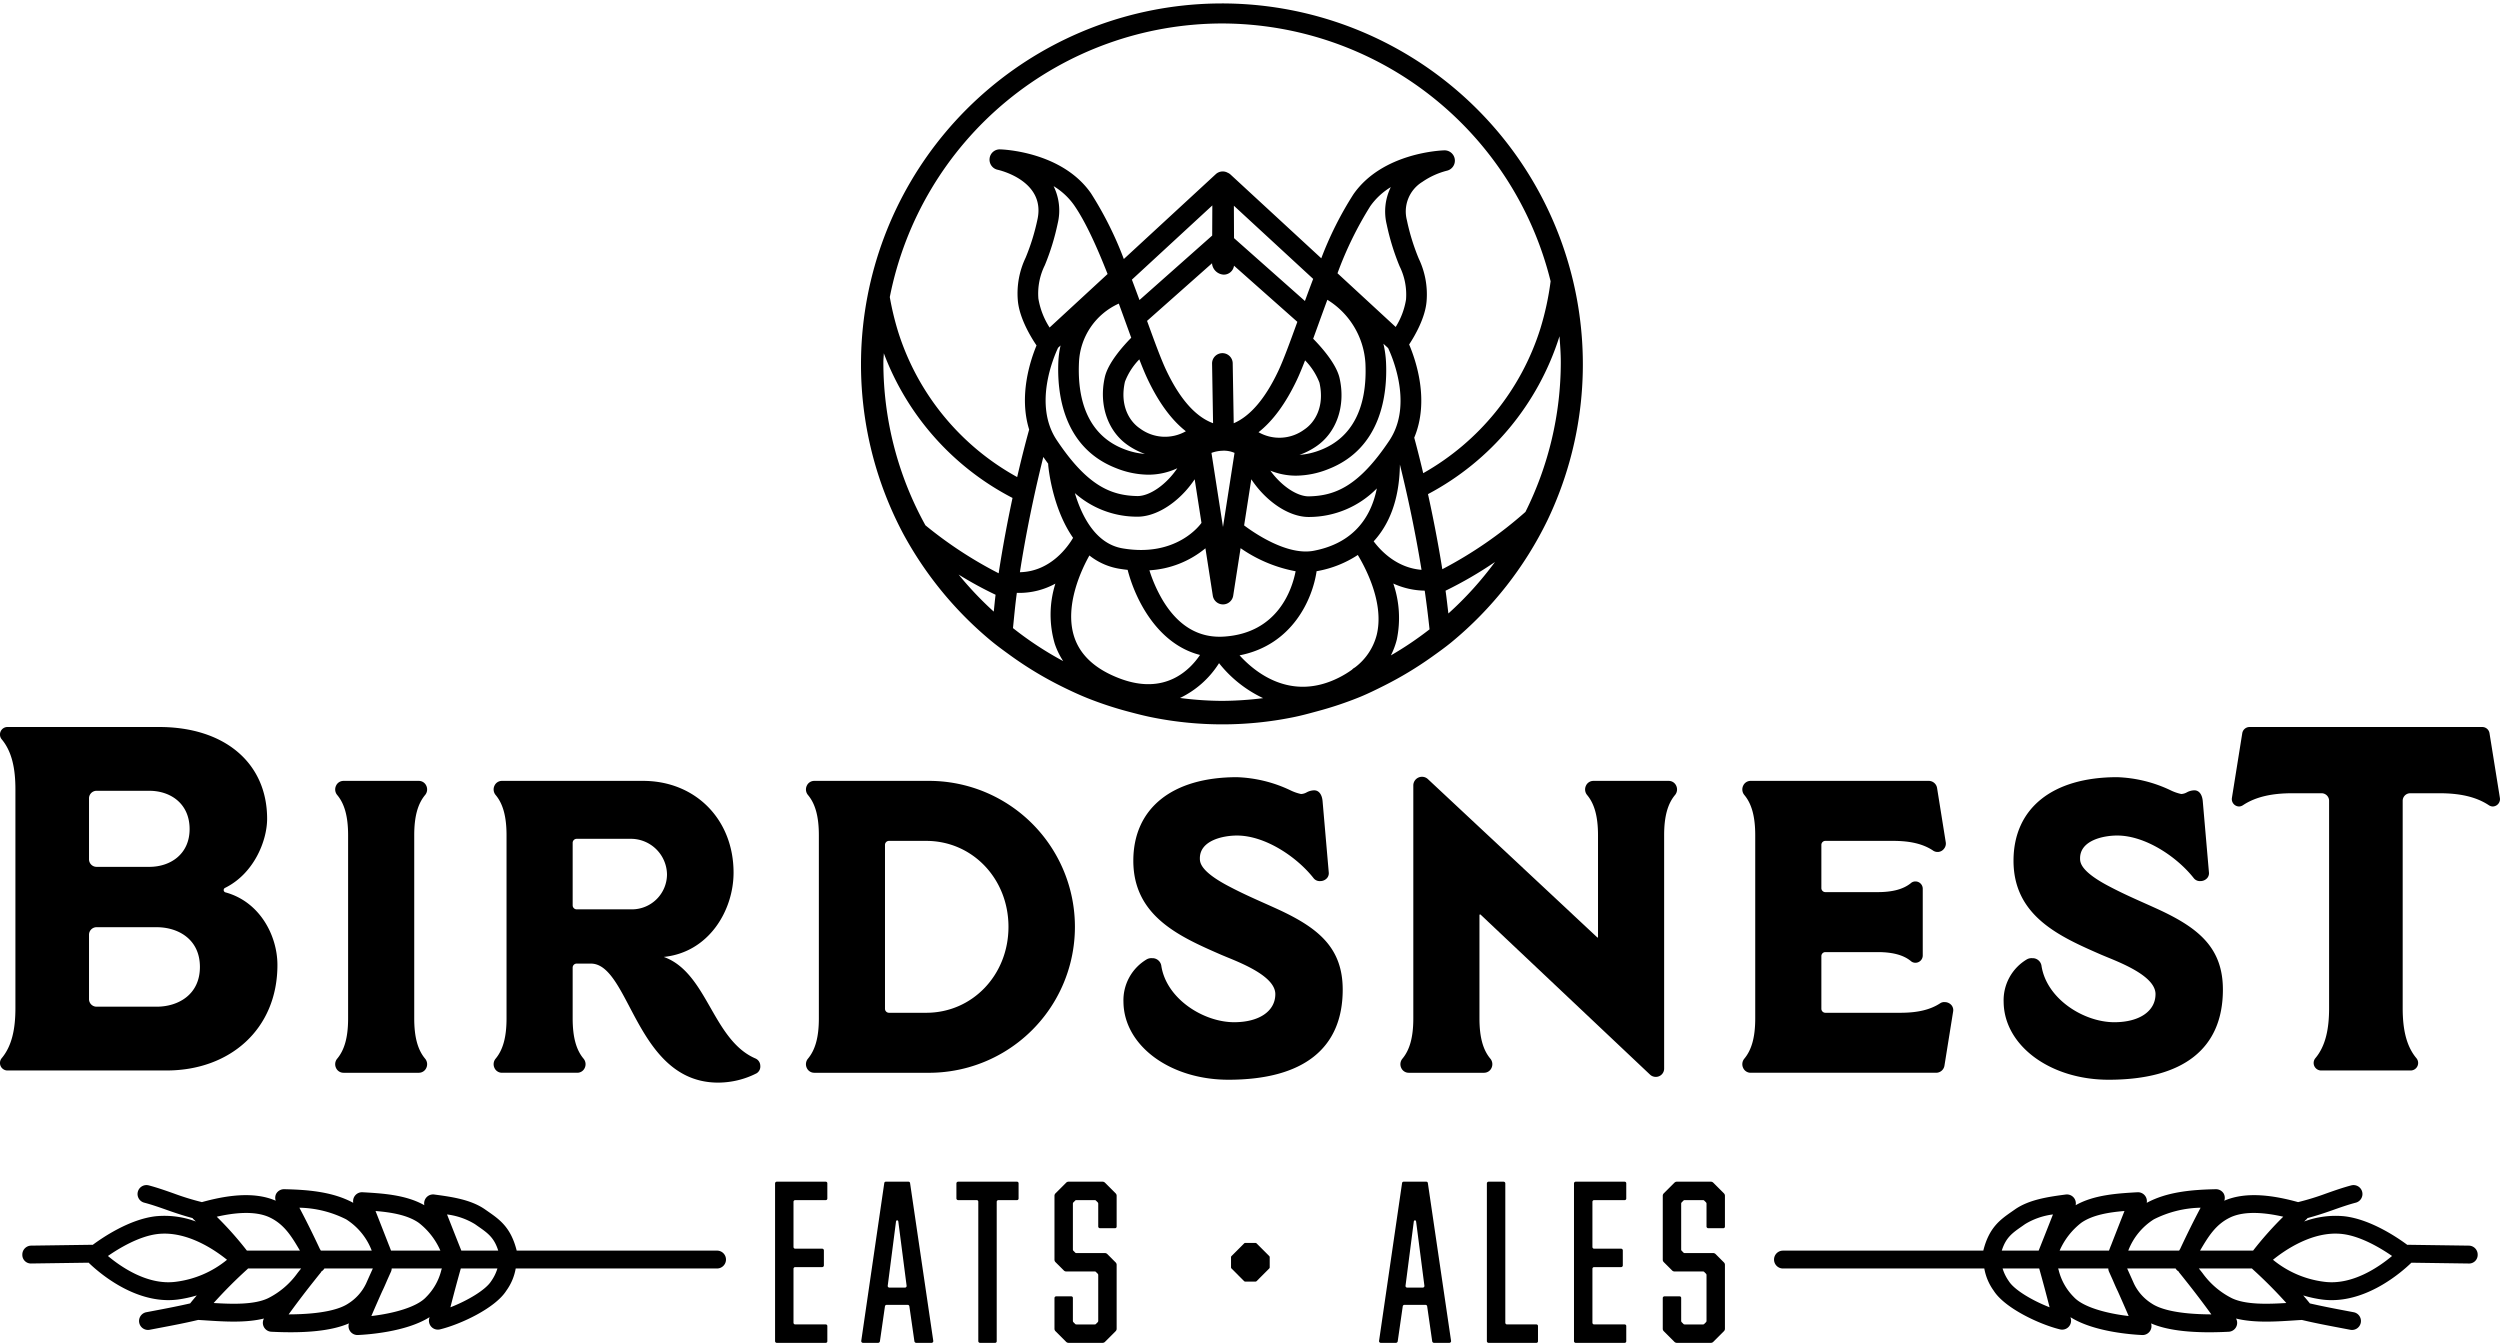 <svg xmlns="http://www.w3.org/2000/svg" viewBox="0 0 472.144 253.607">
  <title>birdsnest-logo-one-color-rgb</title>
  <g id="black-rgb">
    <path id="logoMark" d="M270.435,124.043c1.257-.898,2.515-1.795,3.707-2.774a68.767,68.767,0,0,0,18.146-23.096,68.164,68.164,0,1,0-121.682,2.68A68.879,68.879,0,0,0,187.08,120.948c1.195.996,2.459,1.908,3.72,2.822a68.41,68.41,0,0,0,9.693,5.859c1.593.791,3.204,1.544,4.862,2.212a67.868,67.868,0,0,0,7.876,2.589c1.541.41,3.084.808,4.666,1.112a67.18,67.18,0,0,0,26.209-.061c1.567-.31,3.093-.726,4.621-1.142a67.898,67.898,0,0,0,8.155-2.73c1.552-.643,3.053-1.381,4.545-2.133A68.442,68.442,0,0,0,270.435,124.043Zm-7.753-.268a14.441,14.441,0,0,0,1.115-2.985,20.049,20.049,0,0,0-.661-10.585,14.764,14.764,0,0,0,5.932,1.344c.343,2.374.647,4.824.912,7.306A64.136,64.136,0,0,1,262.682,123.775Zm-51.086,4.407c-4.616-1.719-7.544-4.357-8.701-7.842-2.002-6.026,1.569-13.171,2.847-15.435a12.251,12.251,0,0,0,5.577,2.492c.563.097,1.109.168,1.645.226,1.443,5.63,5.66,14.039,13.671,16.069C224.719,126.529,220.046,131.327,211.596,128.181ZM198.979,35.153a12.913,12.913,0,0,1,3.865,3.585c2.197,3.165,4.351,7.98,6.332,13.011l-10.952,10.106a14.439,14.439,0,0,1-2.118-5.467,12.038,12.038,0,0,1,1.218-6.297,44.625,44.625,0,0,0,2.43-7.89A10.409,10.409,0,0,0,198.979,35.153Zm62.91,7.231a44.801,44.801,0,0,0,2.43,7.891,12.03,12.03,0,0,1,1.219,6.296,13.923,13.923,0,0,1-1.953,5.178L252.596,51.608A67.566,67.566,0,0,1,258.8,38.921a12.907,12.907,0,0,1,3.865-3.585A10.411,10.411,0,0,0,261.889,42.385ZM261.764,68.47a19.032,19.032,0,0,0-.5-3.559l.893.825c.768,1.625,4.356,9.953.804,16.511l-.028.008.008.028c-.162.296-.333.59-.525.878-5.76,8.639-10.241,10.477-15.197,10.578l-.074.001c-2.171,0-5.107-1.917-7.23-4.856a12.855,12.855,0,0,0,4.866.948,16.681,16.681,0,0,0,6.04-1.221C260.961,84.685,262.03,74.307,261.764,68.47ZM237.683,81.627q4.052-3.181,7.21-9.809c.489-1.03,1.017-2.31,1.581-3.762a12.462,12.462,0,0,1,2.714,4.212c1.006,4.449-.813,7.486-2.851,8.845A7.937,7.937,0,0,1,237.683,81.627Zm.438,11.205c2.751,3.018,6.115,4.803,9.033,4.803.048,0,.096-.001.144-.001a17.977,17.977,0,0,0,12.727-5.392c-1.306,6.49-5.357,10.529-11.932,11.777-4.995.946-11.238-3.367-13.131-4.791l1.356-8.715A19.56,19.56,0,0,0,238.121,92.832Zm26.261-5.098c1.139,4.582,2.749,11.676,4.082,19.882-4.689-.374-7.705-3.603-9.028-5.369l-.008-.011C262.217,99.194,264.294,94.613,264.382,87.734Zm-6.51-19.087c.381,8.394-2.543,14.04-8.458,16.329a13.459,13.459,0,0,1-3.994.932,13.811,13.811,0,0,0,3.078-1.553c3.916-2.611,5.679-7.693,4.49-12.947-.614-2.711-3.463-5.89-4.987-7.438.291-.797.588-1.615.895-2.463.567-1.57,1.166-3.218,1.785-4.89A15.119,15.119,0,0,1,257.872,68.647ZM246.446,56.846l-13.391-11.873-.027-6.121,14.975,13.82C247.467,54.075,246.948,55.474,246.446,56.846Zm-13.395-6.669,11.964,10.607c-1.413,3.898-2.639,7.255-3.639,9.363-2.458,5.174-5.27,8.451-8.38,9.789l-.19-11.353a1.949,1.949,0,0,0-3.897.065l.189,11.278c-3.29-1.206-6.253-4.541-8.828-9.963-1.002-2.108-2.227-5.465-3.639-9.363l12.28-10.888-.001.142a2.33,2.33,0,0,0,2.219,2.013h.009A1.943,1.943,0,0,0,233.051,50.176Zm.098,35.355-2.178,13.997-2.177-13.995a6.518,6.518,0,0,1,2.007-.406A5.011,5.011,0,0,1,233.149,85.531Zm-22.327,2.896a16.677,16.677,0,0,0,6.04,1.221,12.878,12.878,0,0,0,5.485-1.22c-2.136,3.164-5.241,5.255-7.508,5.255l-.074-.001c-4.958-.101-9.44-1.939-15.199-10.578-4.449-6.675-.543-15.731.258-17.425l.472-.436a17.388,17.388,0,0,0-.416,3.042C199.615,74.123,200.685,84.501,210.822,88.428Zm3.865,9.151c.048.001.097.002.144.002,2.917,0,6.281-1.787,9.032-4.803a19.554,19.554,0,0,0,1.762-2.262l1.282,8.239c-.008.012-.019.02-.028.032-.186.267-4.679,6.531-14.898,4.771-5.117-.883-7.708-6.159-8.983-10.432A17.698,17.698,0,0,0,214.687,97.579Zm14.245-53.093L215.199,56.662c-.463-1.265-.942-2.554-1.433-3.847l15.191-14.019ZM215.168,67.868c.564,1.454,1.092,2.737,1.581,3.768q3.146,6.622,7.211,9.808a7.938,7.938,0,0,1-8.653-.513c-2.039-1.359-3.858-4.396-2.851-8.844A12.358,12.358,0,0,1,215.168,67.868Zm-6.512,3.358c-1.19,5.254.573,10.336,4.49,12.947a13.766,13.766,0,0,0,3.078,1.553,13.456,13.456,0,0,1-3.994-.931c-5.915-2.29-8.838-7.938-8.457-16.331a12.767,12.767,0,0,1,7.522-11.128c.502,1.365.989,2.709,1.455,3.998.307.846.602,1.66.892,2.454C212.117,65.335,209.269,68.514,208.656,71.226ZM197.04,86.302q.463.664.923,1.284a1.771,1.771,0,0,0-.003.216c.04.478.753,8.126,4.699,13.773-.936,1.601-4.213,6.367-10.043,6.493.112-.719.222-1.435.343-2.162C194.325,97.685,195.948,90.653,197.04,86.302Zm22.616,27.171a26.967,26.967,0,0,1-2.581-5.766,18.263,18.263,0,0,0,10.579-4.158l1.393,8.951a1.949,1.949,0,0,0,3.851,0l1.396-8.974a26.771,26.771,0,0,0,10.393,4.36c-.649,3.334-3.293,11.679-13.531,12.34C226.438,120.53,222.572,118.257,219.656,113.473Zm28.997-5.602c.055-.01.112-.013.167-.023a20.522,20.522,0,0,0,7.613-3.038c1.745,2.912,4.965,9.319,3.577,15.065a11.161,11.161,0,0,1-4.151,6.199,1.921,1.921,0,0,0-.284.177,1.994,1.994,0,0,0-.237.224,18.184,18.184,0,0,1-2.474,1.498c-9.108,4.585-15.905-1.06-18.762-4.209C244.047,121.83,247.87,113.219,248.652,107.871Zm24.884,7.99c-.173-1.441-.332-2.901-.531-4.303a74.912,74.912,0,0,0,9.331-5.423A64.378,64.378,0,0,1,273.537,115.861Zm21.232-47.46a63.469,63.469,0,0,1-6.677,28.278A78.729,78.729,0,0,1,272.392,107.5c-.847-5.281-1.81-10.125-2.704-14.182A51.07,51.07,0,0,0,294.52,63.507C294.644,65.128,294.768,66.749,294.768,68.401ZM230.802,4.434A64.021,64.021,0,0,1,292.846,53.12a53.893,53.893,0,0,1-1.941,8.958,47.846,47.846,0,0,1-22.121,27.286c-.712-3.004-1.317-5.316-1.695-6.708,2.905-6.925.351-14.507-.961-17.597,1.079-1.645,3.046-5.028,3.294-8.181a15.644,15.644,0,0,0-1.478-8.031,40.797,40.797,0,0,1-2.244-7.27,6.55,6.55,0,0,1,2.913-7.222,14.504,14.504,0,0,1,4.622-2.111,1.948,1.948,0,0,0-.473-3.85c-.475.013-11.68.403-17.164,8.305a65.897,65.897,0,0,0-6.065,12.083L232.381,32.952a1.913,1.913,0,0,0-.599-.362c-.025-.013-.044-.033-.071-.044a1.946,1.946,0,0,0-2.106.351l-17.362,16.022a67.11,67.11,0,0,0-6.198-12.403c-5.484-7.903-16.69-8.293-17.164-8.306a1.926,1.926,0,0,0-1.987,1.71,1.949,1.949,0,0,0,1.514,2.14c.372.082,9.07,2.089,7.535,9.333a40.842,40.842,0,0,1-2.244,7.269,15.651,15.651,0,0,0-1.478,8.032c.269,3.408,2.544,7.086,3.536,8.544-1.238,2.992-3.355,9.559-1.391,15.89-.364,1.3-1.231,4.489-2.265,8.97A47.692,47.692,0,0,1,169.603,62.599a53.59,53.59,0,0,1-1.558-6.494A64.057,64.057,0,0,1,230.802,4.434Zm-39.579,89.607c-.884,4.126-1.813,8.975-2.618,14.229a78.012,78.012,0,0,1-13.833-9.062,63.537,63.537,0,0,1-7.941-30.808c0-.569.07-1.119.085-1.684A50.995,50.995,0,0,0,191.223,94.041ZM181.04,108.507a69.833,69.833,0,0,0,6.984,3.817c-.138,1.032-.224,2.129-.348,3.182A64.341,64.341,0,0,1,181.04,108.507ZM191.308,118.62c.227-2.202.414-4.36.731-6.66.127.003.26.014.386.014a14.181,14.181,0,0,0,6.891-1.752,19.525,19.525,0,0,0-.126,11.329,14.187,14.187,0,0,0,1.605,3.307A64.14,64.14,0,0,1,191.308,118.62Zm39.494,13.747a64.034,64.034,0,0,1-7.95-.548,17.827,17.827,0,0,0,7.374-6.576,23.281,23.281,0,0,0,8.325,6.607A64.027,64.027,0,0,1,230.802,132.366Z"/>
    <g id="type">
      <path id="type_CompoundPathItem_" data-name="type &lt;CompoundPathItem&gt;" d="M52.394,182.245c0-5.56-3.335-11.954-9.82-13.715a.455.455,0,0,1-.095-.835c5.468-2.687,7.969-8.896,7.969-13.066,0-10.564-8.06-17.329-20.384-17.329H1.336a1.42,1.42,0,0,0-1.02,2.316c1.946,2.318,2.595,5.561,2.595,9.454V190.4c0,3.891-.649,7.135-2.595,9.452a1.42,1.42,0,0,0,1.02,2.317H31.453C43.406,202.168,52.394,194.384,52.394,182.245ZM16.811,150.739a1.426,1.426,0,0,1,1.392-1.391h10.006c3.984,0,7.6,2.409,7.6,7.228,0,4.726-3.615,7.135-7.6,7.135H18.203a1.426,1.426,0,0,1-1.392-1.391Zm1.392,39.382a1.425,1.425,0,0,1-1.392-1.389V176.499a1.425,1.425,0,0,1,1.392-1.389H29.601c3.984,0,8.155,2.224,8.155,7.505s-4.17,7.506-8.155,7.506Z"/>
      <path id="type_PathItem_" data-name="type &lt;PathItem&gt;" d="M63.664,199.96a1.64,1.64,0,0,0-.193,1.747,1.542,1.542,0,0,0,1.385.894h14.26a1.541,1.541,0,0,0,1.385-.895,1.639,1.639,0,0,0-.196-1.745l-.007-.009c-1.413-1.681-2.068-4.106-2.068-7.627v-34.57c0-3.523.656-5.947,2.075-7.637a1.636,1.636,0,0,0,.196-1.744,1.54,1.54,0,0,0-1.385-.897h-14.26a1.54,1.54,0,0,0-1.385.895,1.641,1.641,0,0,0,.199,1.754c1.413,1.681,2.072,4.106,2.072,7.629v34.57C65.742,195.847,65.083,198.27,63.664,199.96Z"/>
      <path id="type_CompoundPathItem_2" data-name="type &lt;CompoundPathItem&gt;" d="M142.692,199.909c-4.008-1.707-6.309-5.733-8.533-9.628-2.264-3.966-4.602-8.063-8.803-9.557,8.564-.874,13.183-8.828,13.183-15.918,0-10.042-7.191-17.331-17.099-17.331H94.777a1.542,1.542,0,0,0-1.385.895,1.641,1.641,0,0,0,.2,1.754c1.413,1.681,2.071,4.106,2.071,7.629v34.57c0,3.523-.659,5.946-2.078,7.636a1.64,1.64,0,0,0-.193,1.747,1.543,1.543,0,0,0,1.385.894h14.26a1.54,1.54,0,0,0,1.386-.895,1.641,1.641,0,0,0-.203-1.754c-1.413-1.681-2.068-4.106-2.068-7.627v-9.612a.759.759,0,0,1,.729-.73h2.714c3.001,0,5.005,3.81,7.323,8.223,3.339,6.351,7.492,14.255,16.707,14.255a16.067,16.067,0,0,0,7.231-1.744l.031-.015a1.495,1.495,0,0,0,.7-1.433A1.522,1.522,0,0,0,142.692,199.909Zm-23.345-28.171H108.882a.759.759,0,0,1-.729-.73v-11.86a.759.759,0,0,1,.729-.73h10.466a6.833,6.833,0,0,1,6.62,6.699A6.628,6.628,0,0,1,119.348,171.738Z"/>
      <path id="type_CompoundPathItem_3" data-name="type &lt;CompoundPathItem&gt;" d="M175.775,147.476H153.763a1.541,1.541,0,0,0-1.385.895,1.641,1.641,0,0,0,.199,1.754c1.413,1.681,2.071,4.106,2.071,7.629v34.57c0,3.523-.659,5.946-2.078,7.636a1.64,1.64,0,0,0-.193,1.747,1.542,1.542,0,0,0,1.385.894h22.013a27.564,27.564,0,0,0,0-55.124Zm-.852,43.795h-7.056a.759.759,0,0,1-.73-.73V159.537a.759.759,0,0,1,.73-.73h7.056c8.712,0,15.535,7.13,15.535,16.232S183.636,191.271,174.924,191.271Z"/>
      <path id="type_PathItem_2" data-name="type &lt;PathItem&gt;" d="M241.624,171.856c-.902-.416-1.815-.825-2.737-1.237-2.152-.961-4.379-1.956-6.545-3.097-5.738-2.949-5.738-4.686-5.738-5.427,0-3.391,4.407-4.297,7.009-4.297,5.342,0,11.321,4.05,14.46,8.041a1.46,1.46,0,0,0,1.277.562,1.689,1.689,0,0,0,1.244-.542,1.395,1.395,0,0,0,.352-1.09l-1.163-13.406c-.101-1.316-.7-2.104-1.595-2.104a3.137,3.137,0,0,0-1.426.39,2.35,2.35,0,0,1-1.054.306,8.841,8.841,0,0,1-2.058-.727,25.427,25.427,0,0,0-10.036-2.45c-12.257,0-19.577,5.898-19.577,15.78,0,10.509,8.81,14.358,16.582,17.755l1.074.448c3.204,1.31,9.161,3.746,9.161,6.988,0,3.222-3.055,5.304-7.782,5.304-5.754,0-12.821-4.4-13.757-10.706a1.694,1.694,0,0,0-1.747-1.387,1.751,1.751,0,0,0-.983.209,8.965,8.965,0,0,0-4.41,8.056c.078,8.239,8.783,14.691,19.813,14.691,14.125,0,21.593-5.885,21.593-17.02C253.58,179.026,249.004,175.306,241.624,171.856Z"/>
      <path id="type_PathItem_3" data-name="type &lt;PathItem&gt;" d="M314.285,157.754c0-3.523.659-5.947,2.071-7.629l.007-.008a1.638,1.638,0,0,0,.193-1.745,1.541,1.541,0,0,0-1.385-.895H300.91a1.54,1.54,0,0,0-1.385.895,1.649,1.649,0,0,0,.199,1.754c1.413,1.681,2.072,4.106,2.072,7.629v19.223c0,.071-.037.108-.128.071l-32.002-29.912a1.639,1.639,0,0,0-2.751,1.161v44.027c0,3.521-.656,5.946-2.075,7.636a1.639,1.639,0,0,0-.196,1.745,1.542,1.542,0,0,0,1.385.895h14.26a1.542,1.542,0,0,0,1.385-.894,1.643,1.643,0,0,0-.199-1.756c-1.413-1.678-2.068-4.103-2.068-7.627V172.79c0-.042.074-.103.2-.073l32.002,30.221a1.577,1.577,0,0,0,1.159.438,1.559,1.559,0,0,0,1.517-1.595Z"/>
      <path id="type_PathItem_4" data-name="type &lt;PathItem&gt;" d="M367.229,201.228l1.625-10.138a1.471,1.471,0,0,0-.297-1.247,1.674,1.674,0,0,0-1.291-.588,1.331,1.331,0,0,0-.855.227c-1.869,1.22-4.258,1.789-7.516,1.789H344.709a.759.759,0,0,1-.73-.73v-9.999a.759.759,0,0,1,.73-.73h9.921c2.798,0,4.836.551,6.205,1.656a1.317,1.317,0,0,0,.929.358,1.38,1.38,0,0,0,1.362-1.362V167.829a1.38,1.38,0,0,0-1.362-1.362,1.274,1.274,0,0,0-.892.33c-1.406,1.135-3.447,1.686-6.242,1.686h-9.921a.759.759,0,0,1-.73-.732v-8.215a.759.759,0,0,1,.73-.73H357.5c3.257,0,5.647.569,7.515,1.789a1.511,1.511,0,0,0,2.119-.296,1.534,1.534,0,0,0,.325-1.298l-1.622-10.139a1.598,1.598,0,0,0-1.592-1.387H330.604a1.541,1.541,0,0,0-1.385.895,1.641,1.641,0,0,0,.199,1.754c1.413,1.681,2.071,4.106,2.071,7.629v34.57c0,3.523-.659,5.946-2.078,7.636a1.64,1.64,0,0,0-.193,1.747,1.542,1.542,0,0,0,1.385.894h35.033A1.593,1.593,0,0,0,367.229,201.228Z"/>
      <path id="type_PathItem_5" data-name="type &lt;PathItem&gt;" d="M399.302,193.054c-5.755,0-12.821-4.4-13.757-10.706a1.694,1.694,0,0,0-1.747-1.387,1.753,1.753,0,0,0-.984.209,8.965,8.965,0,0,0-4.41,8.056c.078,8.239,8.783,14.691,19.813,14.691,14.125,0,21.594-5.885,21.594-17.02,0-7.872-4.576-11.593-11.956-15.043-.902-.416-1.814-.825-2.737-1.237-2.153-.961-4.379-1.956-6.545-3.097-5.735-2.947-5.735-4.686-5.735-5.427,0-3.391,4.407-4.297,7.009-4.297,5.339,0,11.317,4.05,14.457,8.041a1.46,1.46,0,0,0,1.277.562,1.689,1.689,0,0,0,1.243-.542,1.392,1.392,0,0,0,.352-1.09l-1.163-13.406c-.101-1.316-.7-2.104-1.595-2.104a3.14,3.14,0,0,0-1.426.39,2.351,2.351,0,0,1-1.054.306,8.857,8.857,0,0,1-2.058-.727,25.419,25.419,0,0,0-10.033-2.45c-12.26,0-19.579,5.898-19.579,15.78,0,10.509,8.81,14.358,16.582,17.755l1.075.448c3.203,1.31,9.161,3.746,9.161,6.988C407.084,190.972,404.029,193.054,399.302,193.054Z"/>
      <path id="type_PathItem_6" data-name="type &lt;PathItem&gt;" d="M470.168,138.506a1.392,1.392,0,0,0-1.389-1.205H424.856a1.397,1.397,0,0,0-1.392,1.205l-1.943,12.14a1.398,1.398,0,0,0,1.389,1.667,1.481,1.481,0,0,0,.74-.277c2.41-1.577,5.467-2.225,9.266-2.225h5.562a1.425,1.425,0,0,1,1.389,1.391V190.4c0,3.891-.649,7.135-2.595,9.452a1.42,1.42,0,0,0,1.02,2.317h17.052a1.418,1.418,0,0,0,1.017-2.317c-1.947-2.316-2.595-5.561-2.595-9.452V151.202a1.426,1.426,0,0,1,1.392-1.391h5.559c3.799,0,6.857.649,9.267,2.225a1.488,1.488,0,0,0,.743.277,1.4,1.4,0,0,0,1.389-1.667Z"/>
      <path id="type_PathItem_7" data-name="type &lt;PathItem&gt;" d="M146.682,223.172a.327.327,0,0,0-.305.305v29.825a.327.327,0,0,0,.305.305h9.262a.298.298,0,0,0,.305-.305v-2.869a.298.298,0,0,0-.305-.305h-5.785a.325.325,0,0,1-.301-.303V239.607a.327.327,0,0,1,.301-.305h5.133a.326.326,0,0,0,.305-.305v-2.869a.325.325,0,0,0-.305-.303h-5.133a.327.327,0,0,1-.301-.305V226.954a.325.325,0,0,1,.301-.303h5.785a.298.298,0,0,0,.305-.305v-2.869a.298.298,0,0,0-.305-.305Z"/>
      <path id="type_CompoundPathItem_4" data-name="type &lt;CompoundPathItem&gt;" d="M171.567,223.172h-4.261a.292.292,0,0,0-.305.261l-4.35,29.827a.336.336,0,0,0,.305.347h2.914a.373.373,0,0,0,.305-.261l.957-6.652a.323.323,0,0,1,.305-.263h3.998a.326.326,0,0,1,.305.263l.957,6.652a.373.373,0,0,0,.305.261H175.96a.333.333,0,0,0,.301-.347l-4.388-29.827A.292.292,0,0,0,171.567,223.172Zm-.652,20.001h-2.956a.311.311,0,0,1-.305-.349l1.563-12.13c.046-.174.089-.218.22-.218s.174.044.216.218l1.567,12.13A.311.311,0,0,1,170.915,243.173Z"/>
      <path id="type_PathItem_8" data-name="type &lt;PathItem&gt;" d="M180.93,223.172a.33.33,0,0,0-.305.305v2.869a.33.33,0,0,0,.305.305h3.524a.297.297,0,0,1,.305.303v26.348a.327.327,0,0,0,.305.305h2.868a.298.298,0,0,0,.305-.305V226.954a.325.325,0,0,1,.305-.303h3.52a.298.298,0,0,0,.305-.305v-2.869a.298.298,0,0,0-.305-.305Z"/>
      <path id="type_PathItem_9" data-name="type &lt;PathItem&gt;" d="M208.668,223.345a.655.655,0,0,0-.479-.174h-6.345a.66.66,0,0,0-.478.174L199.32,225.389a.653.653,0,0,0-.174.478v12.001a.653.653,0,0,0,.174.479l1.609,1.607a.652.652,0,0,0,.478.174h5.349a.308.308,0,0,1,.259.131l.263.261a.385.385,0,0,1,.131.261v8.697a.385.385,0,0,1-.131.261l-.263.261a.306.306,0,0,1-.259.129h-3.481a.306.306,0,0,1-.259-.129l-.262-.261a.385.385,0,0,1-.131-.261v-4.349a.294.294,0,0,0-.301-.303h-2.871a.325.325,0,0,0-.305.303v5.783a.653.653,0,0,0,.174.478l2.046,2.044a.661.661,0,0,0,.478.174h6.345a.655.655,0,0,0,.479-.174l2.045-2.044a.652.652,0,0,0,.174-.478V238.91a.645.645,0,0,0-.174-.477l-1.609-1.609a.653.653,0,0,0-.479-.174h-5.349a.308.308,0,0,1-.259-.131l-.262-.261a.385.385,0,0,1-.131-.26v-8.695a.389.389,0,0,1,.131-.262l.262-.26a.306.306,0,0,1,.259-.129h3.481a.306.306,0,0,1,.259.129l.263.26a.389.389,0,0,1,.131.262v4.348a.325.325,0,0,0,.301.303h2.871a.297.297,0,0,0,.305-.303v-5.783a.652.652,0,0,0-.174-.478Z"/>
      <path id="type_PathItem_10" data-name="type &lt;PathItem&gt;" d="M237.316,234.825a.338.338,0,0,0-.22-.089h-1.91a.338.338,0,0,0-.22.089l-2.389,2.391a.333.333,0,0,0-.089.216v1.914a.333.333,0,0,0,.089.216l2.389,2.393a.347.347,0,0,0,.22.087h1.91a.347.347,0,0,0,.22-.087l2.389-2.393a.314.314,0,0,0,.089-.216v-1.914a.315.315,0,0,0-.089-.216Z"/>
      <path id="type_CompoundPathItem_5" data-name="type &lt;CompoundPathItem&gt;" d="M269.357,223.172h-4.261a.292.292,0,0,0-.305.261L260.442,253.26a.336.336,0,0,0,.305.347H263.66a.373.373,0,0,0,.305-.261l.957-6.652a.323.323,0,0,1,.305-.263h3.998a.326.326,0,0,1,.305.263l.957,6.652a.373.373,0,0,0,.305.261h2.956a.333.333,0,0,0,.301-.347l-4.388-29.827A.292.292,0,0,0,269.357,223.172Zm-.652,20.001h-2.956a.312.312,0,0,1-.305-.349l1.563-12.13c.046-.174.089-.218.22-.218s.174.044.216.218l1.567,12.13A.311.311,0,0,1,268.705,243.173Z"/>
      <path id="type_PathItem_11" data-name="type &lt;PathItem&gt;" d="M284.59,250.128a.325.325,0,0,1-.301-.303v-26.348a.33.33,0,0,0-.305-.305h-2.871a.327.327,0,0,0-.305.305v29.825a.327.327,0,0,0,.305.305h9.043a.298.298,0,0,0,.305-.305v-2.869a.298.298,0,0,0-.305-.305Z"/>
      <path id="type_PathItem_12" data-name="type &lt;PathItem&gt;" d="M297.565,223.172a.327.327,0,0,0-.305.305v29.825a.327.327,0,0,0,.305.305h9.262a.298.298,0,0,0,.305-.305v-2.869a.298.298,0,0,0-.305-.305h-5.785a.325.325,0,0,1-.301-.303V239.607a.327.327,0,0,1,.301-.305h5.133a.326.326,0,0,0,.305-.305v-2.869a.325.325,0,0,0-.305-.303h-5.133a.327.327,0,0,1-.301-.305V226.954a.325.325,0,0,1,.301-.303h5.785a.298.298,0,0,0,.305-.305v-2.869a.298.298,0,0,0-.305-.305Z"/>
      <path id="type_PathItem_13" data-name="type &lt;PathItem&gt;" d="M323.547,223.345a.654.654,0,0,0-.478-.174h-6.345a.66.66,0,0,0-.478.174l-2.046,2.044a.653.653,0,0,0-.174.478v12.001a.653.653,0,0,0,.174.479l1.609,1.607a.652.652,0,0,0,.478.174h5.349a.308.308,0,0,1,.259.131l.263.261a.385.385,0,0,1,.131.261v8.697a.385.385,0,0,1-.131.261l-.263.261a.306.306,0,0,1-.259.129h-3.481a.306.306,0,0,1-.259-.129l-.262-.261a.385.385,0,0,1-.131-.261v-4.349a.294.294,0,0,0-.301-.303H314.33a.325.325,0,0,0-.305.303v5.783a.653.653,0,0,0,.174.478l2.046,2.044a.661.661,0,0,0,.478.174h6.345a.654.654,0,0,0,.478-.174l2.046-2.044a.653.653,0,0,0,.174-.478V238.91a.646.646,0,0,0-.174-.477l-1.609-1.609a.653.653,0,0,0-.479-.174h-5.349a.308.308,0,0,1-.259-.131l-.262-.261a.385.385,0,0,1-.131-.26v-8.695a.389.389,0,0,1,.131-.262l.262-.26a.306.306,0,0,1,.259-.129h3.481a.306.306,0,0,1,.259.129l.263.26a.389.389,0,0,1,.131.262v4.348a.325.325,0,0,0,.301.303h2.871a.297.297,0,0,0,.305-.303v-5.783a.653.653,0,0,0-.174-.478Z"/>
      <path id="type_CompoundPathItem_6" data-name="type &lt;CompoundPathItem&gt;" d="M135.416,236.19H97.581c-1.083-4.343-3.171-5.83-5.387-7.373l-.543-.378c-2.718-1.922-6.466-2.422-9.637-2.847a1.688,1.688,0,0,0-1.874,2.024c-3.474-1.985-7.987-2.242-11.672-2.451a1.687,1.687,0,0,0-1.753,1.999c-3.864-2.098-8.549-2.48-13.05-2.575a1.708,1.708,0,0,0-1.482.82,1.656,1.656,0,0,0-.11,1.355c-4.322-1.887-9.802-.881-13.941.265a48.914,48.914,0,0,1-5.276-1.623c-1.552-.548-3.155-1.115-4.763-1.538a1.687,1.687,0,1,0-.859,3.263c1.473.387,2.942.907,4.497,1.456,1.508.533,3.063,1.036,4.636,1.46.036.039.043.094.083.129.187.172.354.341.538.512a16.998,16.998,0,0,0-7.634-.983c-4.959.588-10.004,4.029-11.85,5.401-.034-.001-.07-.021-.103-.02l-11.522.161a1.688,1.688,0,0,0-1.663,1.711,1.624,1.624,0,0,0,1.711,1.663l10.808-.152c1.819,1.757,7.91,7.071,15.054,7.07a13.981,13.981,0,0,0,1.819-.117,23.023,23.023,0,0,0,3.554-.774c-.423.496-.845.993-1.252,1.509-2.062.474-4.171.887-6.227,1.276l-2.098.399a1.688,1.688,0,0,0,.643,3.313l2.082-.398c2.333-.442,4.744-.9,7.109-1.469.465.028.926.054,1.421.088,3.461.228,7.6.499,11.013-.356a1.685,1.685,0,0,0,1.392,2.5c6.601.333,11.432-.187,14.653-1.579a1.688,1.688,0,0,0,1.608,2.198c.023,0,.047,0,.071-.001,1.64-.07,9.078-.539,13.544-3.373q-.031.133-.063.265a1.686,1.686,0,0,0,2.035,2.043c3.91-.953,10.433-4.015,12.516-7.29a10.126,10.126,0,0,0,1.786-4.211h38.025a1.687,1.687,0,1,0,0-3.374Zm-56.341-5.26a13.405,13.405,0,0,1,4.095,5.26h-9.32c-.134-.341-.249-.677-.397-1.019q-1.258-3.229-2.531-6.463C73.858,228.951,76.953,229.449,79.074,230.93Zm-13.707-.652a12.074,12.074,0,0,1,4.838,5.913H60.603c-.069-.109-.133-.218-.2-.327-1.344-2.869-2.612-5.429-3.864-7.78A20.442,20.442,0,0,1,65.368,230.278Zm-14.34-.316c2.713,1.332,4.074,3.601,5.621,6.229H46.63a64.44,64.44,0,0,0-5.696-6.405C43.916,229.104,48.115,228.531,51.028,229.962ZM33.166,242.078c-5.241.676-10.246-2.753-12.784-4.875,2.046-1.414,5.839-3.729,9.365-4.146,5.577-.663,10.938,3.088,13.126,4.863A18.907,18.907,0,0,1,33.166,242.078ZM50.645,245.17c-2.583,1.248-6.69,1.135-10.293.913a87.276,87.276,0,0,1,6.424-6.441c.024-.023.034-.054.057-.078H56.87c-.229.288-.46.576-.684.861A15.232,15.232,0,0,1,50.645,245.17Zm18.475-2.728a9.044,9.044,0,0,1-3.358,3.748c-1.473.991-4.681,2.017-11.248,2.042,1.331-1.843,2.762-3.736,4.318-5.712.221-.278.443-.559.667-.84.124-.157.248-.315.374-.473q.356-.445.723-.896a1.653,1.653,0,0,0,.095-.181,1.638,1.638,0,0,0,.571-.565h9.149c-.098.222-.209.456-.301.669C69.772,240.983,69.445,241.718,69.121,242.442ZM83.35,239.861a10.823,10.823,0,0,1-2.881,5.111c-1.742,1.893-6.163,3.088-10.336,3.571.644-1.505,1.318-3.041,2.027-4.631.306-.618.58-1.252.862-1.91.056-.132.113-.266.174-.402q.316-.71.645-1.435a1.659,1.659,0,0,0,.137-.6h9.469C83.419,239.656,83.378,239.772,83.35,239.861Zm9.408,2.104c-1.065,1.676-4.487,3.681-7.695,4.929.665-2.609,1.312-5.02,1.962-7.325l.006-.004h6.908A8.374,8.374,0,0,1,92.758,241.965Zm-5.63-5.774q-1.009-2.532-2.006-5.069l-.696-1.765a13.248,13.248,0,0,1,5.28,1.837l.559.393c1.847,1.285,3.048,2.125,3.83,4.604Z"/>
      <path id="type_CompoundPathItem_7" data-name="type &lt;CompoundPathItem&gt;" d="M466.268,235.248l-11.522-.161c-.033-.001-.07.019-.103.02-1.848-1.373-6.891-4.814-11.851-5.401a16.997,16.997,0,0,0-7.634.983c.183-.171.351-.341.538-.512.039-.036.046-.09.082-.129,1.573-.424,3.128-.927,4.636-1.46,1.555-.55,3.024-1.069,4.497-1.456a1.687,1.687,0,1,0-.86-3.263c-1.607.423-3.21.99-4.763,1.538a48.887,48.887,0,0,1-5.276,1.623c-4.138-1.146-9.619-2.152-13.941-.265a1.656,1.656,0,0,0-.11-1.355,1.707,1.707,0,0,0-1.482-.82c-4.502.095-9.186.477-13.051,2.575a1.689,1.689,0,0,0-1.753-1.999c-3.685.21-8.198.467-11.672,2.451a1.689,1.689,0,0,0-1.875-2.024c-3.171.424-6.919.925-9.637,2.847l-.543.378c-2.216,1.543-4.305,3.029-5.387,7.373H336.728a1.687,1.687,0,1,0,0,3.374h38.024a10.143,10.143,0,0,0,1.787,4.211c2.082,3.275,8.606,6.337,12.515,7.29a1.686,1.686,0,0,0,2.035-2.043l-.064-.265c4.465,2.834,11.904,3.303,13.543,3.373.024.001.047.001.071.001a1.688,1.688,0,0,0,1.608-2.198c3.221,1.392,8.053,1.912,14.654,1.579a1.685,1.685,0,0,0,1.391-2.5c3.414.855,7.552.584,11.013.356.495-.033.957-.06,1.421-.088,2.365.569,4.777,1.027,7.109,1.469l2.083.398a1.688,1.688,0,0,0,.643-3.313l-2.098-.399c-2.056-.389-4.165-.802-6.227-1.276-.408-.515-.83-1.013-1.253-1.509a23.033,23.033,0,0,0,3.554.774,13.983,13.983,0,0,0,1.819.117c7.143.001,13.235-5.313,15.054-7.07l10.808.152a1.624,1.624,0,0,0,1.711-1.663A1.688,1.688,0,0,0,466.268,235.248Zm-45.152-5.287c2.913-1.43,7.112-.858,10.093-.176a64.39,64.39,0,0,0-5.696,6.405h-10.02C417.042,233.562,418.403,231.293,421.116,229.962Zm-14.339.316a20.439,20.439,0,0,1,8.827-2.194c-1.252,2.351-2.52,4.911-3.863,7.78-.067.109-.132.218-.2.327h-9.603A12.075,12.075,0,0,1,406.776,230.278Zm-13.707.652c2.122-1.482,5.216-1.98,8.153-2.222q-1.273,3.231-2.53,6.463c-.148.342-.263.678-.397,1.019h-9.32A13.404,13.404,0,0,1,393.069,230.93Zm-13.684,11.034a8.347,8.347,0,0,1-1.18-2.4h6.908l.005.004c.65,2.306,1.297,4.716,1.962,7.325C383.872,245.646,380.45,243.641,379.386,241.965Zm7.636-10.843q-.996,2.539-2.006,5.069H378.049c.782-2.478,1.983-3.319,3.83-4.604l.559-.393a13.249,13.249,0,0,1,5.28-1.837Zm4.652,13.851a10.827,10.827,0,0,1-2.881-5.111c-.028-.089-.069-.205-.098-.296h9.47a1.669,1.669,0,0,0,.137.6q.328.725.646,1.435c.061.136.119.27.174.402.282.658.556,1.292.862,1.91.709,1.591,1.384,3.126,2.027,4.631C397.838,248.06,393.417,246.865,391.675,244.972Zm14.706,1.218a9.043,9.043,0,0,1-3.358-3.748c-.324-.724-.651-1.459-.989-2.208-.093-.213-.203-.447-.301-.669h9.148a1.641,1.641,0,0,0,.572.565,1.496,1.496,0,0,0,.095.181c.245.3.485.6.722.896.126.158.25.316.374.473.224.281.446.562.667.84,1.555,1.976,2.987,3.87,4.318,5.712C411.062,248.207,407.854,247.181,406.381,246.19Zm15.117-1.02a15.232,15.232,0,0,1-5.541-4.745c-.223-.284-.455-.573-.684-.861h10.037c.023.024.032.055.057.078a87.452,87.452,0,0,1,6.424,6.441C428.188,246.305,424.082,246.418,421.498,245.17Zm17.479-3.092a18.903,18.903,0,0,1-9.707-4.159c2.189-1.775,7.549-5.526,13.126-4.863,3.526.418,7.318,2.732,9.365,4.146C449.224,239.325,444.218,242.754,438.977,242.078Z"/>
    </g>
  </g>
</svg>
